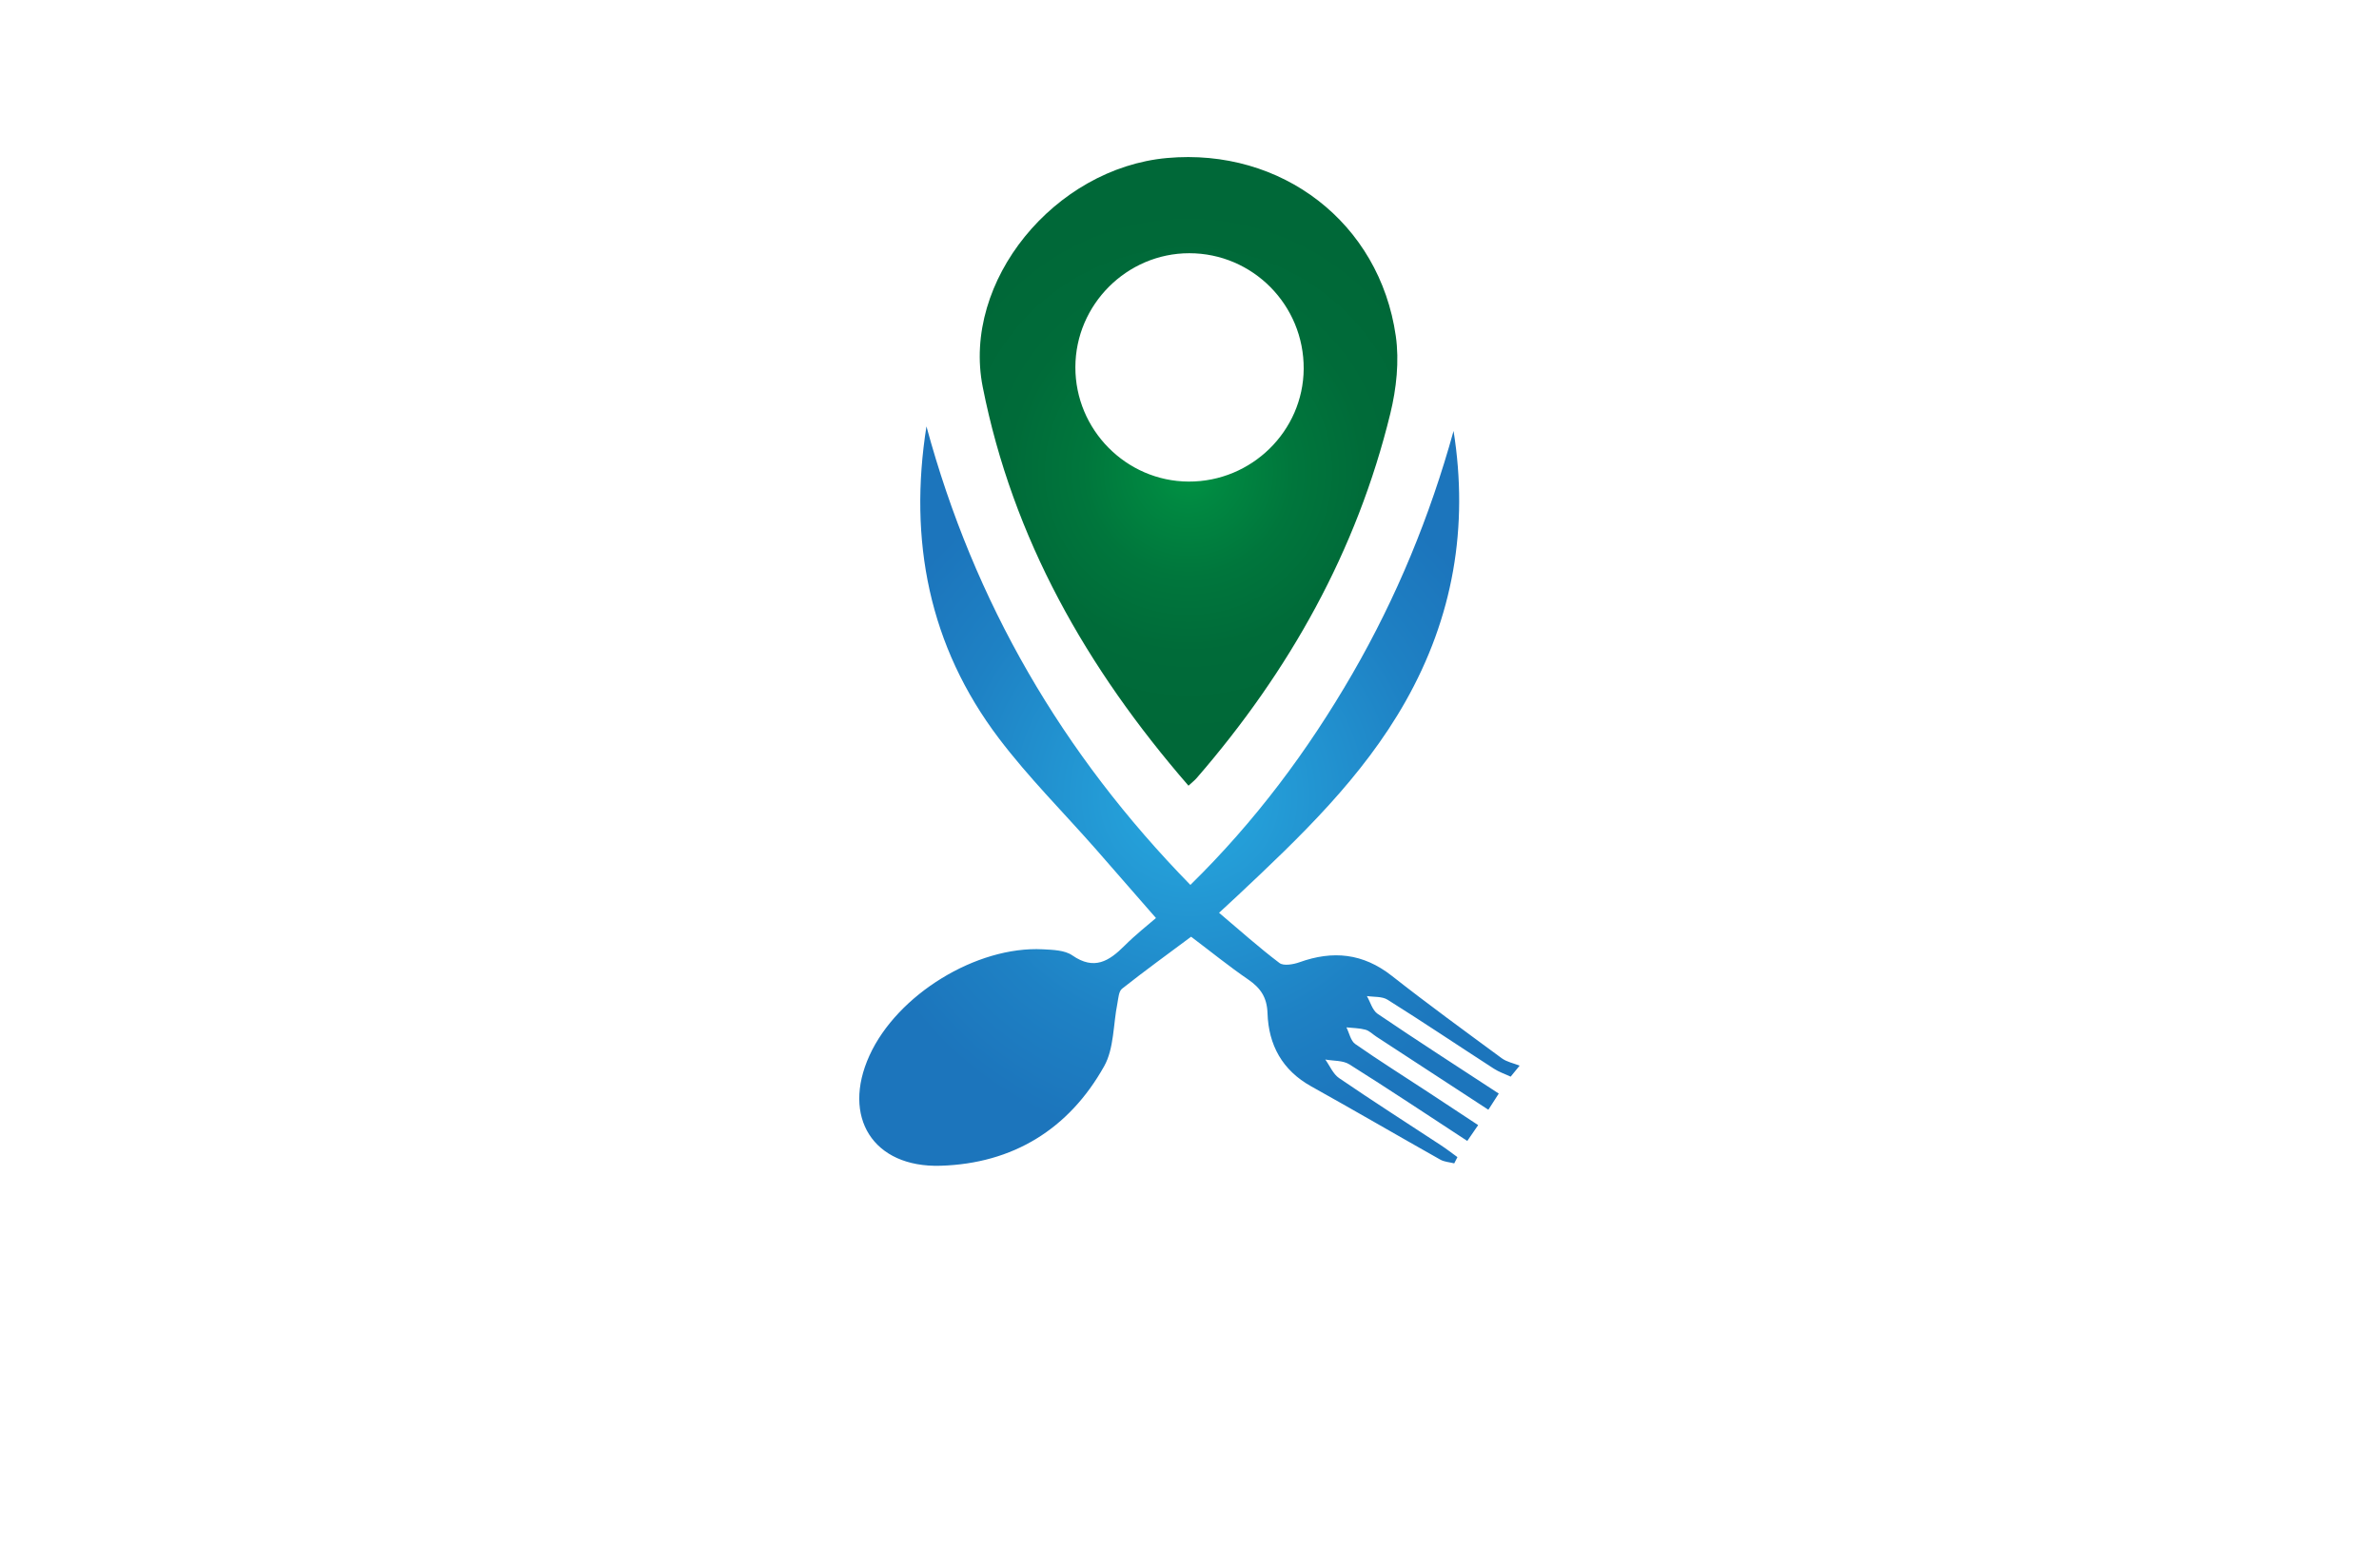 <?xml version="1.0" encoding="utf-8"?>
<!-- Generator: Adobe Illustrator 27.8.1, SVG Export Plug-In . SVG Version: 6.00 Build 0)  -->
<svg version="1.1" xmlns="http://www.w3.org/2000/svg" xmlns:xlink="http://www.w3.org/1999/xlink" x="0px" y="0px"
	 viewBox="0 0 350 230.71" style="enable-background:new 0 0 350 230.71;" xml:space="preserve">
<style type="text/css">
	.st0{fill:#3A2C00;}
	.st1{fill:#00003D;}
	.st2{fill:#F2EAC9;}
	.st3{fill:#D9F4CE;}
	.st4{fill:#FCF1C5;}
	.st5{fill:#FFFBEB;}
	.st6{fill:#E6F5FC;}
	.st7{fill:#EFFFE9;}
	.st8{fill:#FFF9E1;}
	.st9{fill:#FFFAE3;}
	.st10{fill:#E9F6FF;}
	.st11{fill:#FFF9E6;}
	.st12{fill:#FFF3C2;}
	.st13{fill:#DEFFFA;}
	.st14{fill:#FEFFE9;}
	.st15{fill:#D6FCD6;}
	.st16{fill:#E6FFE8;}
	.st17{fill:#FCF2D4;}
	.st18{fill:#F9FFE1;}
	.st19{fill:#FFFFE9;}
	.st20{fill:#191919;}
	.st21{fill:#FFFFFF;}
	.st22{fill:#FFCA55;}
	.st23{fill:#006865;}
	.st24{fill:#00AEB7;}
	.st25{fill:#EDC599;}
	.st26{fill:url(#SVGID_1_);}
	.st27{fill:#250B00;}
	.st28{fill:#FFDBD4;}
	.st29{fill:#231F20;}
	.st30{fill:#7F7F7F;}
	.st31{fill:#FFD468;}
	.st32{fill:#303030;}
	.st33{fill:#007D54;}
	.st34{fill:#EE3631;}
	.st35{fill:#2B2B2B;}
	.st36{fill:#FFB000;}
	.st37{opacity:0.35;fill:#FFFFFF;}
	.st38{fill:#E09C05;}
	.st39{fill:#A8112B;}
	.st40{fill:#FCB040;}
	.st41{fill:#3DA1D8;}
	.st42{fill:#0C8EBC;}
	.st43{fill:#EFC6A3;}
	.st44{fill:#B0DFFF;}
	.st45{fill-rule:evenodd;clip-rule:evenodd;fill:#FEFEFE;}
	.st46{fill:#006284;}
	.st47{fill:#5B5B5B;}
	.st48{fill:#EACAB0;}
	.st49{fill:#442B18;}
	.st50{fill:#663412;}
	.st51{fill:#C18B63;}
	.st52{fill:#3A1801;}
	.st53{fill:#616D0B;}
	.st54{fill:#98B11F;}
	.st55{fill:#606060;}
	.st56{fill:#E0E0E0;}
	.st57{fill-rule:evenodd;clip-rule:evenodd;fill:#FFE183;}
	.st58{fill-rule:evenodd;clip-rule:evenodd;fill:#FFA617;}
	.st59{fill:#FF6745;}
	.st60{fill-rule:evenodd;clip-rule:evenodd;fill:#63A642;}
	.st61{fill-rule:evenodd;clip-rule:evenodd;fill:#925056;}
	.st62{fill-rule:evenodd;clip-rule:evenodd;fill:#2C2F38;}
	.st63{fill:#A5A5A5;}
	.st64{fill:#FFEBB8;}
	.st65{fill:#FFA617;}
	.st66{fill:#AF121A;}
	.st67{fill:#C49718;}
	.st68{fill:#FFD961;}
	.st69{fill:#F93B00;}
	.st70{fill:#FFC02E;}
	.st71{fill:#FA6500;}
	.st72{fill:#9BB200;}
	.st73{fill:#FFF7D6;}
	.st74{fill:#3E9AFF;}
	.st75{fill:#3ED698;}
	.st76{fill:#0F935A;}
	.st77{fill:#ED1C24;}
	.st78{fill:#F68712;}
	.st79{fill:#5B0000;}
	.st80{fill-rule:evenodd;clip-rule:evenodd;fill:#FB6218;}
	.st81{fill:#795B4B;}
	.st82{fill:#513D35;}
	.st83{fill:#661F00;}
	.st84{fill:#3F0000;}
	.st85{fill-rule:evenodd;clip-rule:evenodd;fill:#FFFFFF;}
	.st86{fill:#FFC92F;}
	.st87{fill:#3D1109;}
	.st88{fill:#424241;}
	.st89{fill:none;stroke:#FFDE59;stroke-width:4;}
	.st90{fill:#FFDE59;}
	.st91{fill-rule:evenodd;clip-rule:evenodd;fill:#333231;}
	.st92{fill-rule:evenodd;clip-rule:evenodd;}
	.st93{fill:#FF6D00;}
	.st94{fill:#040507;}
	.st95{fill:#4D433A;}
	.st96{fill:#FF8B00;}
	.st97{filter:url(#Adobe_OpacityMaskFilter);}
	.st98{fill-opacity:0.3;}
	.st99{mask:url(#_x35_0ea534a37_00000039117605408314366780000006090329138646347946_);fill:#EBB22F;}
	.st100{fill:#F39200;}
	.st101{fill:#1D1D1B;}
	.st102{fill:#201F1F;}
	.st103{fill:url(#SVGID_00000017491341443377796190000016710001066035095731_);}
	.st104{fill:url(#SVGID_00000098204219769769736920000009665012275898868390_);}
	.st105{fill:url(#SVGID_00000122684121337078268250000010072366640642817715_);}
	.st106{fill:url(#SVGID_00000124158904995343513570000009243624697648547712_);}
	.st107{fill:url(#SVGID_00000147208281197947364380000006945455334804164022_);}
	.st108{fill:url(#SVGID_00000070113257321581158340000009159657990262184353_);}
	.st109{fill:url(#SVGID_00000083806719099307763390000008925334223851278507_);}
	.st110{fill:url(#SVGID_00000129917107241738012530000001900085246110710675_);}
	.st111{fill:url(#SVGID_00000086687220384323266560000006729439478643784099_);}
	.st112{fill:url(#SVGID_00000036210064109293415360000012975021377171434157_);}
	.st113{fill-rule:evenodd;clip-rule:evenodd;fill:url(#SVGID_00000174597268513199122070000017191082825416744324_);}
	.st114{fill:url(#SVGID_00000082331428090863815690000004109379370982971532_);}
	.st115{fill:url(#SVGID_00000044870741850679196110000002201250075059508627_);}
	.st116{fill:url(#SVGID_00000005974738111417673840000017364842325632259229_);}
	.st117{fill:url(#SVGID_00000075156250173346641860000002656187357666053306_);}
	.st118{fill:#F7941D;}
	.st119{fill:url(#SVGID_00000150068886560391703180000003270121440289953928_);}
	.st120{fill:#F2BA58;}
	.st121{fill:#8FD2CA;}
	.st122{fill:#8DC63F;}
	.st123{fill:#EA715E;}
	.st124{fill:url(#SVGID_00000145018441906881117760000004195441459157996425_);}
	.st125{fill:#A97C50;}
	.st126{fill:#F2F2F2;}
	.st127{fill:#096023;}
	.st128{fill:#191919;stroke:#191919;stroke-linecap:round;stroke-linejoin:round;stroke-miterlimit:10;}
	.st129{fill:#F2F2F2;stroke:#F2F2F2;stroke-linecap:round;stroke-linejoin:round;stroke-miterlimit:10;}
	.st130{fill-rule:evenodd;clip-rule:evenodd;fill:#594200;}
	.st131{fill-rule:evenodd;clip-rule:evenodd;fill:#3D1F11;}
	.st132{fill:#AA684B;}
	.st133{fill-rule:evenodd;clip-rule:evenodd;fill:#F2D6AF;}
	.st134{fill-rule:evenodd;clip-rule:evenodd;fill:#A87D46;}
	.st135{fill-rule:evenodd;clip-rule:evenodd;fill:#C10016;}
	.st136{fill-rule:evenodd;clip-rule:evenodd;fill:#8F1610;}
	.st137{fill-rule:evenodd;clip-rule:evenodd;fill:#EBEBEB;}
	.st138{fill-rule:evenodd;clip-rule:evenodd;fill:#D8D8D8;}
	.st139{fill:#530802;}
	.st140{fill:#EBA23C;}
	.st141{fill:#D5781F;}
	.st142{fill:url(#SVGID_00000119825555752579535980000009854837010469492638_);}
	.st143{fill:#972910;}
	.st144{fill:#F5B52F;}
	.st145{fill:#B34418;}
	.st146{fill:url(#SVGID_00000008112686941700460320000015187521620149042336_);}
	.st147{fill:url(#SVGID_00000067923792502461619610000011863663048681028751_);}
	.st148{fill:#764E48;}
	.st149{fill:#BE5D2D;}
	.st150{fill:#F29950;}
	.st151{fill:url(#SVGID_00000033354500610901200590000015929456534722716582_);}
	.st152{fill:#5B2413;}
	.st153{fill:#FEFEFE;}
	.st154{fill:#485359;}
	.st155{fill:#FF9369;}
	.st156{fill:url(#SVGID_00000109747866426677674420000011336682337093830579_);}
	.st157{fill:url(#SVGID_00000072263095021165717380000017064506887103498650_);}
	.st158{fill:url(#SVGID_00000182506030694535997170000016490716942746365830_);}
	.st159{fill:url(#SVGID_00000086652736375665074000000017041944576443085964_);}
	.st160{fill:url(#SVGID_00000074434923518024825600000003309154961775104144_);}
	.st161{fill:#D60980;}
	.st162{fill:url(#SVGID_00000175292598947139332630000006894254912465781677_);}
	.st163{fill-rule:evenodd;clip-rule:evenodd;fill:#CAB863;}
	.st164{fill-rule:evenodd;clip-rule:evenodd;fill:#00648E;}
	.st165{fill:url(#SVGID_00000073701479857196742750000000869280790239586440_);}
	.st166{fill:url(#SVGID_00000031180561216409604020000007148776016987787648_);}
	.st167{fill:url(#SVGID_00000124861404712090151800000015499229108220689313_);}
</style>
<g id="Layer_1">
</g>
<g id="Layer_2">
</g>
<g id="Layer_3">
</g>
<g id="Layer_4">
</g>
<g id="Layer_5">
</g>
<g id="Layer_6">
</g>
<g id="Layer_7">
</g>
<g id="Layer_8">
</g>
<g id="Layer_9">
</g>
<g id="Layer_10">
</g>
<g id="Layer_11">
</g>
<g id="Layer_12">
</g>
<g id="Layer_13">
</g>
<g id="Layer_14">
</g>
<g id="Layer_15">
	<g>
		<radialGradient id="SVGID_1_" cx="174.861" cy="69.365" r="39.26" gradientUnits="userSpaceOnUse">
			<stop  offset="0" style="stop-color:#009444"/>
			<stop  offset="0.132" style="stop-color:#008841"/>
			<stop  offset="0.397" style="stop-color:#00763C"/>
			<stop  offset="0.679" style="stop-color:#006B39"/>
			<stop  offset="1" style="stop-color:#006838"/>
		</radialGradient>
		<path class="st26" d="M174.85,115.61c-15-17.29-25.86-36.39-30.27-58.67c-3.09-15.58,10.57-32.19,27.12-33.69
			c16.84-1.52,31.26,9.51,33.65,26.19c0.53,3.7,0.09,7.73-0.8,11.39c-4.94,20.26-14.88,37.94-28.48,53.64
			C175.8,114.79,175.47,115.04,174.85,115.61z M191.8,54.28c0.06-9.38-7.49-17.02-16.83-17.02c-9.18,0-16.74,7.55-16.76,16.76
			c-0.02,9.22,7.48,16.8,16.66,16.84C184.12,70.9,191.73,63.44,191.8,54.28z"/>
		
			<radialGradient id="SVGID_00000054248906405364380070000003956182444561005489_" cx="175" cy="117.157" r="51.577" gradientUnits="userSpaceOnUse">
			<stop  offset="0" style="stop-color:#27AAE1"/>
			<stop  offset="0.145" style="stop-color:#25A1DA"/>
			<stop  offset="0.695" style="stop-color:#1E81C4"/>
			<stop  offset="1" style="stop-color:#1C75BC"/>
		</radialGradient>
		<path style="fill:url(#SVGID_00000054248906405364380070000003956182444561005489_);" d="M136.3,62.74
			c7,25.87,19.96,48.16,38.83,67.47c9.54-9.36,17.3-19.76,23.85-31.09c6.5-11.25,11.4-23.17,14.87-35.71
			c2.24,14.13-0.06,27.42-7.09,39.84c-6.32,11.16-15.47,19.89-24.7,28.55c-0.78,0.73-1.56,1.45-2.71,2.51
			c3.02,2.55,5.86,5.1,8.89,7.39c0.61,0.46,2.03,0.21,2.93-0.11c4.92-1.77,9.36-1.33,13.59,1.99c5.3,4.17,10.76,8.14,16.19,12.14
			c0.74,0.54,1.74,0.73,2.62,1.08c-0.44,0.54-0.88,1.08-1.32,1.62c-0.83-0.39-1.72-0.68-2.48-1.18
			c-5.21-3.37-10.37-6.84-15.63-10.14c-0.81-0.51-2.01-0.38-3.04-0.54c0.51,0.89,0.81,2.09,1.57,2.61
			c5.84,3.96,11.78,7.78,17.83,11.74c-0.52,0.8-0.95,1.48-1.53,2.38c-5.57-3.64-11.02-7.2-16.47-10.75
			c-0.54-0.35-1.03-0.87-1.62-1.03c-0.89-0.24-1.85-0.24-2.79-0.34c0.42,0.83,0.62,1.98,1.3,2.45c3.51,2.45,7.14,4.73,10.72,7.08
			c2.41,1.58,4.81,3.17,7.36,4.85c-0.57,0.83-1.03,1.5-1.6,2.33c-5.87-3.84-11.56-7.63-17.35-11.27c-0.95-0.6-2.35-0.49-3.54-0.71
			c0.67,0.93,1.15,2.14,2.04,2.74c4.95,3.38,10,6.61,15.01,9.9c0.82,0.54,1.59,1.14,2.39,1.72c-0.16,0.31-0.31,0.62-0.47,0.92
			c-0.69-0.18-1.45-0.21-2.05-0.55c-6.34-3.57-12.63-7.24-18.99-10.78c-4.26-2.37-6.28-6.09-6.43-10.77
			c-0.08-2.32-1.01-3.69-2.82-4.94c-2.82-1.93-5.48-4.09-8.42-6.31c-3.38,2.52-6.82,5.01-10.16,7.65c-0.5,0.39-0.54,1.43-0.69,2.19
			c-0.62,3.09-0.48,6.6-1.94,9.21c-5.19,9.26-13.42,14.33-24.07,14.65c-9.94,0.3-14.58-7.17-10.46-16.22
			c4.07-8.95,15.73-16.13,25.5-15.63c1.48,0.08,3.23,0.12,4.35,0.9c3.22,2.23,5.4,0.85,7.68-1.43c1.65-1.65,3.5-3.1,4.62-4.07
			c-3.06-3.5-5.98-6.87-8.92-10.22c-4.74-5.38-9.84-10.48-14.16-16.18C136.64,95.05,133.66,79.48,136.3,62.74z"/>
	</g>
</g>
</svg>

